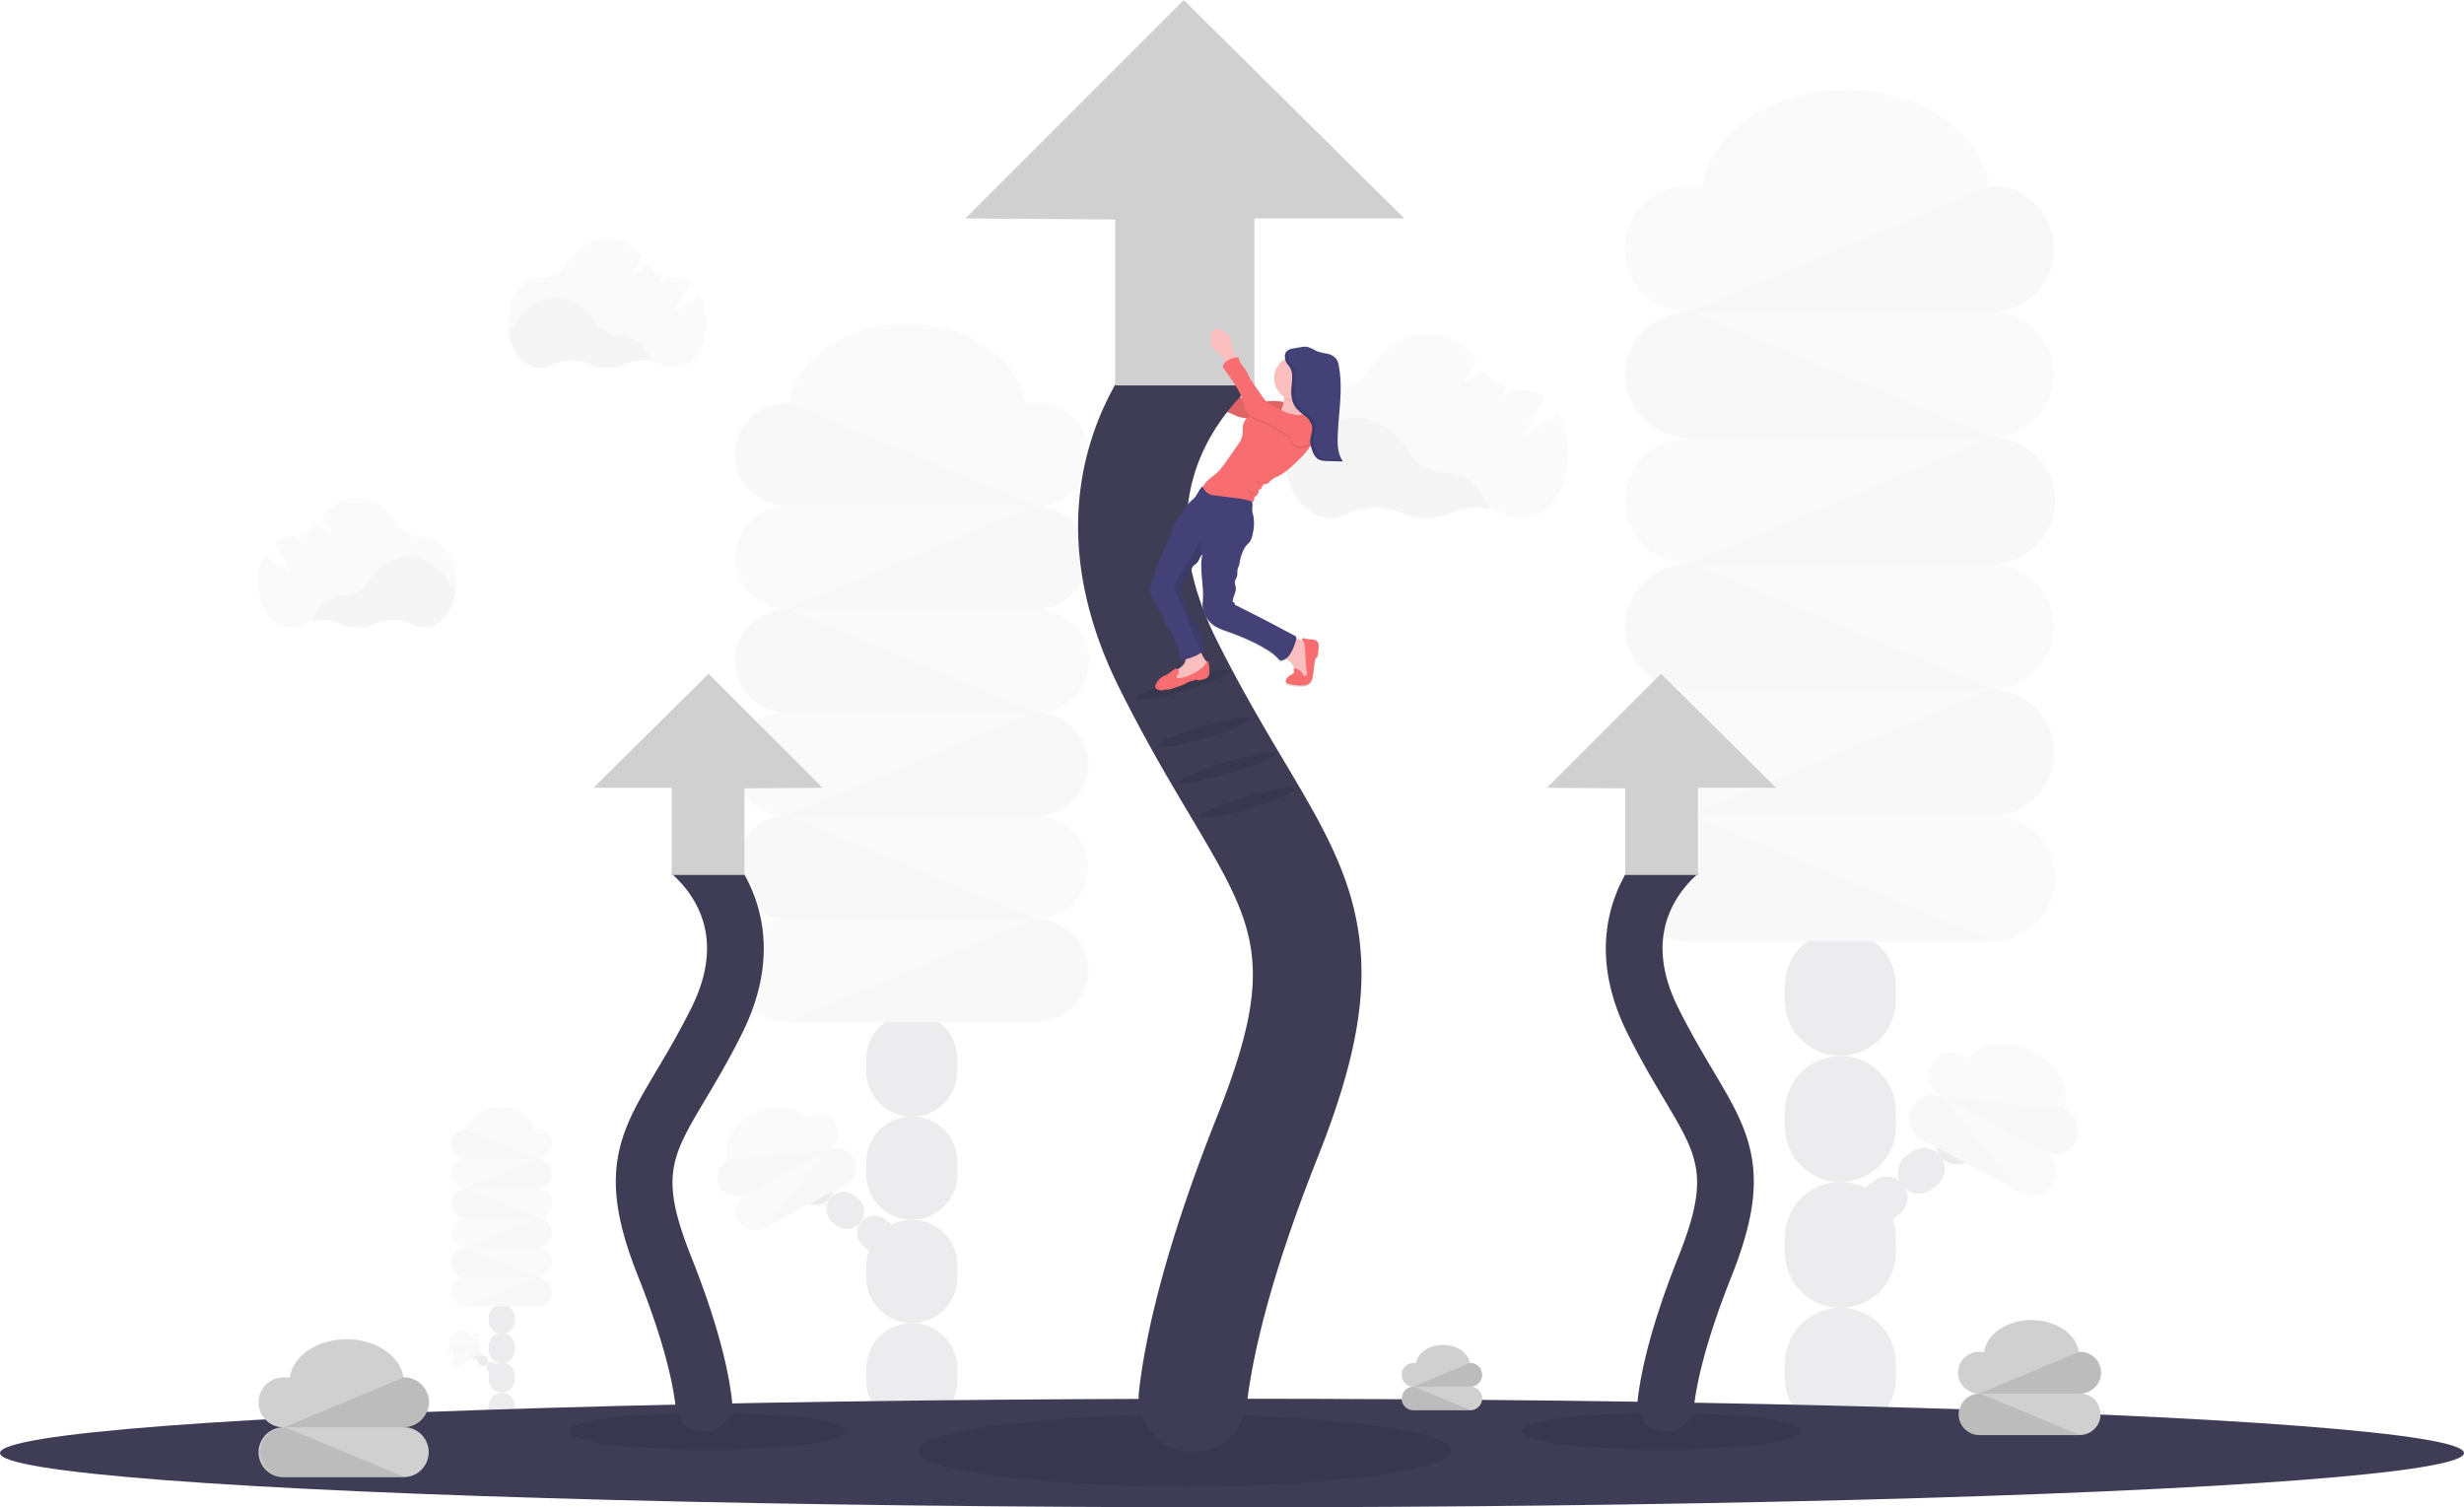 <svg data-name="Layer 1" xmlns="http://www.w3.org/2000/svg" width="1044" height="638.64"><defs><linearGradient id="a" x1="2829.94" y1="423.77" x2="2829.94" y2="269.56" gradientTransform="matrix(-1 0 0 1 3436 0)" gradientUnits="userSpaceOnUse"><stop offset="0" stop-color="gray" stop-opacity=".25"/><stop offset=".54" stop-color="gray" stop-opacity=".12"/><stop offset="1" stop-color="gray" stop-opacity=".1"/></linearGradient></defs><path d="M631 215.58a28.9 28.9 0 0 0-16.77 1.83 24.71 24.71 0 0 1-20.23-.09 28.26 28.26 0 0 0-23.68.46 14.64 14.64 0 0 1-6.82 1.71c-9.6 0-17.59-9.67-19.25-22.43a18.58 18.58 0 0 0 4.8-5.18c5.63-9.07 14.35-14.89 24.14-14.89s18.4 5.75 24 14.73a18.53 18.53 0 0 0 16 8.76h.25c7.67.04 14.29 6.17 17.56 15.1z" fill="#d0d0d0" opacity=".1"/><path d="M660.2 175.53l-15.52 9.85 9.42-17.14a15.4 15.4 0 0 0-9.39-3.35h-.25a18.16 18.16 0 0 1-3.22-.23l-5.24 3.33 2.26-4.1a18.68 18.68 0 0 1-9.2-7l-9.42 6 6-10.81c-5.51-6.61-12.93-10.67-21.09-10.67-9.79 0-18.51 5.83-24.14 14.9a18 18 0 0 1-16 8.6h-.53c-10.81 0-19.57 12.26-19.57 27.37s8.76 27.37 19.57 27.37a14.72 14.72 0 0 0 6.82-1.7 28.22 28.22 0 0 1 23.68-.47 24.71 24.71 0 0 0 20.14.05 28.29 28.29 0 0 1 23.48.45 14.65 14.65 0 0 0 6.74 1.67c10.81 0 19.57-12.25 19.57-27.37a34.76 34.76 0 0 0-4.11-16.75z" fill="#d0d0d0" opacity=".1"/><path d="M578.47 410.85c.61-.09 1.22-.21 1.82-.36a5.73 5.73 0 0 1-.51 1.74 7.49 7.49 0 0 1-2.84 2.5.87.87 0 0 0-1.1-.07c-1.29.76-2.32 1.88-3.69 2.54-.48.24-1 .43-1.45.69a7.94 7.94 0 0 0-2.7 2.81 2 2 0 0 0-.32 2 1.62 1.62 0 0 0 .55.49 3.19 3.19 0 0 0 1.9.57c.41 0 .8-.18 1.2-.25s1.08 0 1.62-.1a9.12 9.12 0 0 0 2.28-.59l2.67-.93a14.67 14.67 0 0 0 2.21-.91c.42-.22.82-.49 1.26-.7a9.89 9.89 0 0 1 1.5-.53l1.52-.45a1.63 1.63 0 0 1 .69-.09c.21 0 .39.17.6.23a1.79 1.79 0 0 0 1-.09l1.77-.51a3.33 3.33 0 0 0 1.05-.43 3.22 3.22 0 0 0 .94-2.71 20.55 20.55 0 0 0-.52-4.49 1.42 1.42 0 0 0-.57.43c-.18-.26-.39-.5-.58-.73a8.68 8.68 0 0 1-1.76-3.24 5.8 5.8 0 0 0 1.58-1.76c-.93-3.55-1.89-7.16-3.78-10.3-.62-1-1.33-2-2-3-1.84-2.92-2.22-6.61-4.32-9.34a1.62 1.62 0 0 1 0-1.91c.24-.31.63-.62.55-1s-.34-.55-.23-.81.18-.2.29-.3c.35-.33.31-.9.34-1.39a6.86 6.86 0 0 1 1.53-3.33 1.93 1.93 0 0 1 .56-.61c.19-.12.41-.17.6-.29.68-.42.63-1.41.95-2.14.42-1 1.48-1.46 2.18-2.24.88-1 1.1-2.39 2-3.26a2.48 2.48 0 0 1 .3-.25 15.91 15.91 0 0 0-.54 4.56c-.09 5.27 1.21 10.73.6 16-.48 4.15 2.06 8.3 5.65 10.37a27 27 0 0 0 4.4 1.87c2.26.81 4.5 1.64 6.71 2.56q2.34 1 4.62 2.11a59.27 59.27 0 0 1 5.45 3.05 21 21 0 0 1 5.88 4.88 4.71 4.71 0 0 0 2.6-1c.59.47 1.31.82 1.87 1.34a5.7 5.7 0 0 1 1.47 2.91h-.23l.08 1.56a.66.66 0 0 1-.06.39.77.77 0 0 1-.21.19l-1.2.81c-.87.59-1.83 1.33-1.88 2.39a1.19 1.19 0 0 0 .26.86 1.85 1.85 0 0 0 1.07.48 18.67 18.67 0 0 0 6.34.58 4.16 4.16 0 0 0 2.7-1.24 5.32 5.32 0 0 0 1-2.59c.26-1.57.48-3.15.65-4.74a10.39 10.39 0 0 1 .64-3.14.37.37 0 0 1 .17-.21h.29a.42.42 0 0 0 .19-.3 19.2 19.2 0 0 0 .56-4.71 3.3 3.3 0 0 0-.19-1.21 2.42 2.42 0 0 0-1.67-1.29 12.88 12.88 0 0 0-2.15-.25 9.76 9.76 0 0 1-1.79-.34 1.72 1.72 0 0 0-.74-.09.53.53 0 0 0-.46.52.6.6 0 0 0 .1.25l-.61-.12c-.49-.09-1.19-.31-1.91-.48v-.38a.75.75 0 0 0-.42-.67l-10.29-5.5-1.93-1c-4.22-2.26-8.58-4.34-12.8-6.6-.29.09-.52-.24-.6-.52s-.14-.64-.41-.76-.31-.07-.41-.18a.44.44 0 0 1-.07-.34c.14-2.06 1.61-3.95 1.31-6a7.24 7.24 0 0 1-.37-2.58 10.57 10.57 0 0 1 .78-1.63c.5-1.25 0-2.76.55-4a9.4 9.4 0 0 0 .75-2.54 17.38 17.38 0 0 1 1.57-5 8.89 8.89 0 0 1 1.45-2.21c.31-.34.66-.64.95-1a8.11 8.11 0 0 0 1.48-3.87 18.59 18.59 0 0 0 .21-7.57 10.72 10.72 0 0 1-.48-2.55c0-1 .41-2.22-.09-3.05a2.67 2.67 0 0 0 1-1.67 1.92 1.92 0 0 1 .14-.68 1.76 1.76 0 0 1 .65-.59 2.71 2.71 0 0 0 1-2.68c.53.24 1.09-.3 1.34-.83s.45-1.19 1-1.41a7.67 7.67 0 0 1 1.17-.17c.62-.16 1-.76 1.44-1.23a11 11 0 0 1 3.31-2.05c3.45-1.75 6.27-4.53 9-7.27a30.55 30.55 0 0 0 3.88-4.39 14.25 14.25 0 0 0 .85-1.41h.07v.08c0 .17.09.34.14.51.12.41.27.81.41 1.21a8.85 8.85 0 0 0 1.73 3.3 4.4 4.4 0 0 0 .39.35 4 4 0 0 0 .5.34 6.16 6.16 0 0 0 2.29.69c.3 0 .61.06.92.07h.92l6.3.17c-2.16-3.15-2.33-7.23-2.19-11.06.36-9.82 2.27-19.73.5-29.39a7.65 7.65 0 0 0-1.21-3.28 6.78 6.78 0 0 0-4-2.17 24.12 24.12 0 0 1-4.46-1.14 18.47 18.47 0 0 0-3.51-1.67 7.76 7.76 0 0 0-2.8 0c-1.14.17-2.27.37-3.4.6l-.27.06H624.16l-.11.05-.1.05-.1.05-.1.05-.1.06-.09.06-.09.06-.09.07-.08.06-.09.08-.07.06-.09.09-.06.07a.48.48 0 0 0-.09.11v.06l-.11.16a2.86 2.86 0 0 0-.22.47 2.17 2.17 0 0 0-.07.24 4.54 4.54 0 0 0-.09.51v.78c0 .17 0 .61.09.87a9.5 9.5 0 0 0-.45 16.07 4.23 4.23 0 0 1 0 .47v.1a12.84 12.84 0 0 1-.17 1.64 22.36 22.36 0 0 0-4.69-.41c-.94 0-1.88.08-2.83.16-1-1.2-1.92-2.52-2.82-3.82l-2.08-3.05a30.79 30.79 0 0 1-2-3.13c-.51-1-.91-2-1.47-3-1.17-2-3.09-3.66-3.32-5.95l-.55.12c-.3-.5-.68-1-.82-1.3a25.37 25.37 0 0 1-1.73-5.08 7.86 7.86 0 0 0-.83-2.63 5.88 5.88 0 0 0-1.21-1.28 8 8 0 0 0-2.6-1.64 3.34 3.34 0 0 0-2.65.15c-.14-.05-.27-.11-.41-.15a3.22 3.22 0 0 0-2.94.34 4 4 0 0 0-1.3 2.73 6.77 6.77 0 0 0 .7 4.14c.79 1.4 2.17 2.34 3.33 3.45a13.47 13.47 0 0 1 2.09 2.6 28.4 28.4 0 0 1-.16 6.32c-.15.9-.38 1.78-.46 2.68-.29 3.27 1.41 6.54.81 9.76a2.36 2.36 0 0 0 1.1 2.52 12.52 12.52 0 0 0 2.85.78c1.88.48 3.52 1.69 5.41 2.14.88.21 1.79.25 2.66.48h.14a6.33 6.33 0 0 0-1.4 2.66c-.38 1.64 0 3.39-.41 5a11.39 11.39 0 0 1-1.91 3.67l-4.58 6.62a42.71 42.71 0 0 1-3.37 4.43c-2.1 2.29-5.73 4.11-6.79 6.87l-.09-.2c-1.51 1.11-2.07 3.18-3.28 4.62-.58.7-1.31 1.27-1.95 1.91a21.46 21.46 0 0 0-2.12 3.15 48 48 0 0 0-4.88 7.77c-.67 1.45-1.19 3-1.72 4.46-2.1 5.91-5.52 11.52-6.94 17.64-.35 1.49-1.26 2.84-1.4 4.37a8.5 8.5 0 0 0 1.37 4.63c1.18 2.2 2.47 4.34 3.52 6.6.62 1.32 1.15 2.68 1.83 4s1.66 2.7 2.43 4.09a47.11 47.11 0 0 1 4.06 11.29zm25.78-111.69l-.18-.09a6.4 6.4 0 0 1-1.9-1.25c-1.67-1.8-2.4-4.5-2.92-6.91-.06-.28-.12-.57-.17-.86a40.88 40.88 0 0 1 5.17 9.11z" transform="translate(-78 -130.68)" fill="url(#a)"/><path d="M518.6 145.07a7.75 7.75 0 0 0-.83-2.61 5.93 5.93 0 0 0-1.22-1.28 8 8 0 0 0-2.6-1.62 3.24 3.24 0 0 0-3 .34 3.94 3.94 0 0 0-1.3 2.71 6.69 6.69 0 0 0 .7 4.11c.8 1.39 2.18 2.32 3.33 3.43a13 13 0 0 1 2.18 2.71 7.58 7.58 0 0 0 1 1.45 1.87 1.87 0 0 0 1.57.62 2.71 2.71 0 0 0 1.28-.75c.47-.41 1.75-1.16 1.79-1.82s-1-1.74-1.21-2.24a25.32 25.32 0 0 1-1.69-5.05z" fill="#fbbebe"/><path d="M545.56 170.73a22.84 22.84 0 0 0-6.31-.78c-3.55.05-7.21.91-10.59-.18a18.38 18.38 0 0 1-2.54-1.1 6.52 6.52 0 0 1-1.89-1.24c-1.68-1.79-2.41-4.47-2.93-6.86a44.8 44.8 0 0 1-.8-7.3 5.74 5.74 0 0 1-2.77.73 2 2 0 0 1-1.93-1.79 29.73 29.73 0 0 1-.13 6.8c-.15.89-.38 1.76-.46 2.66-.29 3.24 1.42 6.49.81 9.69a2.34 2.34 0 0 0 1.1 2.5 12.46 12.46 0 0 0 2.86.78c1.88.48 3.53 1.67 5.42 2.12.88.21 1.79.25 2.66.48 1.25.33 2.38 1 3.65 1.27.95.17 1.93.05 2.9.13s1.66.29 2.49.32a7.24 7.24 0 0 0 5.37-2.66 23.09 23.09 0 0 0 3.09-5.57z" fill="#f86d70"/><path d="M545.56 170.73a22.84 22.84 0 0 0-6.31-.78c-3.55.05-7.21.91-10.59-.18a18.38 18.38 0 0 1-2.54-1.1 6.52 6.52 0 0 1-1.89-1.24c-1.68-1.79-2.41-4.47-2.93-6.86a44.8 44.8 0 0 1-.8-7.3 5.74 5.74 0 0 1-2.77.73 2 2 0 0 1-1.93-1.79 29.73 29.73 0 0 1-.13 6.8c-.15.89-.38 1.76-.46 2.66-.29 3.24 1.42 6.49.81 9.69a2.34 2.34 0 0 0 1.1 2.5 12.46 12.46 0 0 0 2.86.78c1.88.48 3.53 1.67 5.42 2.12.88.21 1.79.25 2.66.48 1.25.33 2.38 1 3.65 1.27.95.17 1.93.05 2.9.13s1.66.29 2.49.32a7.24 7.24 0 0 0 5.37-2.66 23.09 23.09 0 0 0 3.09-5.57z" opacity=".1"/><g opacity=".1"><path d="M405.66 536.11v5.15a19.3 19.3 0 0 1-38.6 0v-5.15a19.3 19.3 0 0 1 38.6 0zM367.06 453.75v-5.14a19.3 19.3 0 1 1 38.6 0v5.14a19.08 19.08 0 0 1-.83 5.58 19.29 19.29 0 0 1-37.77-5.58z" fill="#3f3d56"/><path d="M405.66 492.32v5.15a19.3 19.3 0 0 1-38.6 0v-5.15a19.3 19.3 0 0 1 38.6 0zM386.36 560.56a19.36 19.36 0 0 1 19.3 19.31v5.14a19.3 19.3 0 1 1-38.6 0v-5.14a19.36 19.36 0 0 1 19.3-19.31z" fill="#3f3d56"/><path d="M367.06 449.1v4.65a19.29 19.29 0 0 0 37.77 5.57zM367.06 492.85v4.66a19.3 19.3 0 0 0 37.77 5.58zM367.06 536.61v4.65a19.3 19.3 0 0 0 37.77 5.58zM367.06 580.32v4.65a19.29 19.29 0 0 0 37.77 5.58z" opacity=".1"/><path d="M326.76 497.84l1.54 1.18a7.29 7.29 0 0 0 10.38-10 7.13 7.13 0 0 0-1.47-1.54l-1.54-1.16a7.294 7.294 0 1 0-8.91 11.55z" fill="#3f3d56"/><path d="M348.76 496.38l1.54 1.19a7.294 7.294 0 0 1-8.91 11.55l-1.54-1.19a7.294 7.294 0 0 1 8.91-11.55z" fill="#3f3d56"/><path d="M361.84 506.48l1.54 1.19a7.294 7.294 0 0 1-8.91 11.55l-1.54-1.19a7.294 7.294 0 0 1 8.91-11.55z" fill="#3f3d56"/><path d="M374.93 516.58l1.54 1.19a7.294 7.294 0 1 1-8.91 11.55l-1.56-1.19a7.294 7.294 0 0 1 8.91-11.55z" fill="#3f3d56"/><path d="M326.9 497.95l1.4 1.07a7.29 7.29 0 0 0 10.38-10zM340 508.05l1.4 1.07a7.29 7.29 0 0 0 10.38-10zM353.08 518.15l1.39 1.07a7.29 7.29 0 0 0 10.39-10z" opacity=".1"/><path d="M333.6 258.15a21.88 21.88 0 1 0 0 43.75 21.88 21.88 0 1 0 0 43.75 21.88 21.88 0 1 0 0 43.76 21.88 21.88 0 1 0 0 43.75h105.52a21.88 21.88 0 1 0 0-43.75 21.88 21.88 0 1 0 0-43.76 21.88 21.88 0 1 0 0-43.75 21.88 21.88 0 1 0 0-43.75 21.88 21.88 0 0 0 0-43.76 21.88 21.88 0 1 0 0-43.75h-4.82c-2.77-18.82-24-33.46-49.87-33.46s-47.1 14.64-49.87 33.46h-1a21.88 21.88 0 1 0 0 43.75 21.88 21.88 0 0 0 0 43.76z" fill="#d0d0d0"/><path d="M311.72 192.51a21.94 21.94 0 0 0 21.88 21.88h105.52l-104.88-43.75h-.64a21.94 21.94 0 0 0-21.88 21.87zM460.36 236.32a22 22 0 0 1-21.88 21.88H333l104.89-43.76h.64a22 22 0 0 1 21.83 21.88zM460.36 323.78a21.94 21.94 0 0 1-21.88 21.87H333l104.89-43.75h.64a21.94 21.94 0 0 1 21.83 21.88zM460.36 411.32a21.94 21.94 0 0 1-21.88 21.87H333l104.89-43.75h.64a21.94 21.94 0 0 1 21.83 21.88z" opacity=".1"/><path d="M311.72 280.02a21.94 21.94 0 0 0 21.88 21.88h105.52l-104.88-43.75h-.64a21.94 21.94 0 0 0-21.88 21.87zM311.72 367.53a22 22 0 0 0 21.88 21.88h105.52l-104.88-43.76h-.64a22 22 0 0 0-21.88 21.88z" opacity=".1"/><path d="M323.81 520.42l34.75-18.71a8.18 8.18 0 0 0-7.76-14.39 8.18 8.18 0 1 0-7.75-14.41l-1.59.86c-4.25-5.71-13.85-6.76-22.36-2.18s-12.91 13.17-10.49 19.86l-.31.17a8.18 8.18 0 1 0 7.75 14.41 8.183 8.183 0 0 0 7.76 14.41z" fill="#d0d0d0"/><path d="M305 502.68a8.21 8.21 0 0 0 11.08 3.33l34.72-18.69-42.29 4.19-.21.11a8.21 8.21 0 0 0-3.3 11.06z" opacity=".1"/><path d="M361.67 490.74a8.2 8.2 0 0 1-3.32 11.08l-34.75 18.71 26.78-33 .21-.12a8.21 8.21 0 0 1 11.08 3.33z" opacity=".1"/></g><g opacity=".1"><path d="M218.14 583.15v1.47a5.54 5.54 0 0 1-11.07 0v-1.47a5.54 5.54 0 1 1 11.07 0zM207.07 559.54v-1.48a5.54 5.54 0 0 1 11.07 0v1.48a5.35 5.35 0 0 1-.24 1.6 5.53 5.53 0 0 1-10.83-1.6z" fill="#3f3d56"/><path d="M218.14 570.61v1.47a5.54 5.54 0 0 1-11.07 0v-1.47a5.54 5.54 0 1 1 11.07 0zM212.61 590.15a5.55 5.55 0 0 1 5.53 5.54v1.47a5.54 5.54 0 1 1-11.07 0v-1.47a5.55 5.55 0 0 1 5.54-5.54z" fill="#3f3d56"/><path d="M207.07 558.21v1.33a5.53 5.53 0 0 0 10.83 1.6zM207.07 570.75v1.33a5.53 5.53 0 0 0 10.83 1.6zM207.07 583.32v1.33a5.53 5.53 0 0 0 10.83 1.6zM207.07 595.83v1.33a5.53 5.53 0 0 0 10.83 1.6z" opacity=".1"/><path d="M195.52 572.17l.44.35a2.09 2.09 0 0 0 3-2.87 2 2 0 0 0-.42-.45l-.44-.34a2.092 2.092 0 1 0-2.56 3.31z" fill="#3f3d56"/><path d="M201.83 571.76l.44.34a2.09 2.09 0 1 1-2.55 3.31l-.45-.34a2.092 2.092 0 0 1 2.56-3.31z" fill="#3f3d56"/><path d="M205.58 574.65l.44.34a2.11 2.11 0 0 1 .38 2.94 2.09 2.09 0 0 1-2.93.37l-.44-.34a2.09 2.09 0 0 1 2.55-3.31z" fill="#3f3d56"/><path d="M209.33 577.55l.44.34a2.09 2.09 0 1 1-2.55 3.31l-.44-.34a2.09 2.09 0 0 1 2.55-3.31z" fill="#3f3d56"/><path d="M195.56 572.21l.4.31a2.09 2.09 0 0 0 3-2.87zM199.32 575.1l.4.31a2.09 2.09 0 0 0 3-2.87zM203.07 578l.4.3a2.09 2.09 0 0 0 2.93-.37 2.12 2.12 0 0 0 0-2.5z" opacity=".1"/><path d="M197.48 503.47a6.27 6.27 0 0 0 0 12.54 6.28 6.28 0 0 0 0 12.55 6.27 6.27 0 0 0 0 12.54 6.27 6.27 0 0 0 0 12.54h30.25a6.27 6.27 0 0 0 0-12.54 6.27 6.27 0 0 0 0-12.54 6.28 6.28 0 0 0 0-12.55 6.27 6.27 0 0 0 0-12.54 6.27 6.27 0 0 0 0-12.54 6.27 6.27 0 0 0 0-12.54h-1.38c-.8-5.39-6.89-9.59-14.3-9.59s-13.5 4.2-14.29 9.59h-.28a6.27 6.27 0 0 0 0 12.54 6.27 6.27 0 0 0 0 12.54z" fill="#d0d0d0"/><path d="M191.21 484.66a6.29 6.29 0 0 0 6.27 6.27h30.25l-30.06-12.54h-.19a6.29 6.29 0 0 0-6.27 6.27z" opacity=".1"/><path d="M233.82 497.2a6.29 6.29 0 0 1-6.27 6.27H197.3l30.06-12.54h.19a6.29 6.29 0 0 1 6.27 6.27zM233.82 522.32a6.3 6.3 0 0 1-6.27 6.27H197.3l30.06-12.55h.19a6.3 6.3 0 0 1 6.27 6.28zM233.82 547.37a6.29 6.29 0 0 1-6.27 6.27H197.3l30.06-12.54h.19a6.29 6.29 0 0 1 6.27 6.27zM191.21 509.74a6.29 6.29 0 0 0 6.27 6.27h30.25l-30.06-12.54h-.19a6.29 6.29 0 0 0-6.27 6.27z" opacity=".1"/><path d="M191.21 534.83a6.29 6.29 0 0 0 6.27 6.27h30.25l-30.06-12.54h-.19a6.29 6.29 0 0 0-6.27 6.27z" opacity=".1"/><path d="M194.68 578.65l10-5.37a5.22 5.22 0 0 1-1.27-7.3 2.34 2.34 0 0 0-3.18-.95l-.45.24c-1.22-1.63-4-1.94-6.41-.62s-3.7 3.77-3 5.69l-.09.05a5.22 5.22 0 0 1 1.27 7.3 2.35 2.35 0 0 0 3.13.96z" fill="#d0d0d0"/><path d="M189.28 573.56a2.35 2.35 0 0 0 3.18 1l10-5.36-12.17 1.12h-.06a2.35 2.35 0 0 0-.95 3.24z" opacity=".1"/><path d="M205.53 570.14a2.36 2.36 0 0 1-.95 3.18l-10 5.36 7.67-9.46h.06a2.36 2.36 0 0 1 3.22.92z" opacity=".1"/></g><g opacity=".1"><path d="M756.26 524.32v6.27a23.53 23.53 0 0 0 47.06 0v-6.27a23.53 23.53 0 0 0-47.06 0zM803.32 423.92v-6.27a23.53 23.53 0 0 0-47.06 0v6.27a23.12 23.12 0 0 0 1 6.8 23.52 23.52 0 0 0 46-6.8z" fill="#3f3d56"/><path d="M756.26 470.98v6.28a23.53 23.53 0 0 0 47.06 0v-6.28a23.53 23.53 0 0 0-47.06 0zM779.79 554.12a23.6 23.6 0 0 0-23.53 23.53v6.27a23.53 23.53 0 0 0 47.06 0v-6.27a23.59 23.59 0 0 0-23.53-23.53z" fill="#3f3d56"/><path d="M803.32 418.25v5.67a23.52 23.52 0 0 1-46 6.8zM803.32 471.59v5.67a23.52 23.52 0 0 1-46 6.8zM803.32 524.92v5.67a23.52 23.52 0 0 1-46 6.8zM803.32 578.25v5.67a23.52 23.52 0 0 1-46 6.8z" opacity=".1"/><path d="M852.45 477.66l-1.88 1.45a8.89 8.89 0 0 1-12.66-12.21 8.6 8.6 0 0 1 1.8-1.87l1.88-1.45a8.89 8.89 0 1 1 10.86 14.08z" fill="#3f3d56"/><path d="M825.63 475.89l-1.87 1.43a8.89 8.89 0 1 0 10.86 14.07l1.87-1.44a8.89 8.89 0 1 0-10.86-14.08z" fill="#3f3d56"/><path d="M809.68 488.2l-1.88 1.45a8.89 8.89 0 1 0 10.86 14.07l1.88-1.44a8.89 8.89 0 1 0-10.86-14.08z" fill="#3f3d56"/><path d="M793.72 500.51l-1.87 1.44a8.89 8.89 0 0 0 10.86 14.08l1.87-1.45a8.89 8.89 0 1 0-10.86-14.07z" fill="#3f3d56"/><path d="M852.27 477.8l-1.7 1.31a8.89 8.89 0 0 1-12.66-12.21zM836.31 490.11l-1.69 1.3a8.89 8.89 0 0 1-12.62-12.2zM820.36 502.41l-1.7 1.31a8.89 8.89 0 0 1-12.66-12.2z" opacity=".1"/><path d="M844.11 185.49a26.67 26.67 0 0 1 0 53.34 26.67 26.67 0 0 1 0 53.33 26.67 26.67 0 0 1 0 53.33 26.67 26.67 0 0 1 0 53.34H715.48a26.67 26.67 0 0 1 0-53.34 26.67 26.67 0 1 1 0-53.33 26.67 26.67 0 1 1 0-53.33 26.67 26.67 0 0 1 0-53.34 26.67 26.67 0 1 1 0-53.33 26.67 26.67 0 1 1 0-53.33h5.88c3.38-22.94 29.3-40.79 60.79-40.79s57.41 17.85 60.79 40.79h1.17a26.67 26.67 0 0 1 0 53.33 26.67 26.67 0 0 1 0 53.33z" fill="#d0d0d0"/><path d="M870.77 105.5a26.74 26.74 0 0 1-26.66 26.66H715.48l127.84-53.33h.79a26.74 26.74 0 0 1 26.66 26.67zM689.6 158.83a26.74 26.74 0 0 0 26.67 26.66h128.62l-127.84-53.33h-.78a26.75 26.75 0 0 0-26.67 26.67zM689.6 265.49a26.75 26.75 0 0 0 26.67 26.67h128.62l-127.84-53.33h-.78a26.74 26.74 0 0 0-26.67 26.66zM689.6 372.16a26.75 26.75 0 0 0 26.67 26.67h128.62l-127.84-53.34h-.78a26.75 26.75 0 0 0-26.67 26.67z" opacity=".1"/><path d="M870.77 212.16a26.74 26.74 0 0 1-26.66 26.67H715.48l127.84-53.34h.79a26.74 26.74 0 0 1 26.66 26.67zM870.77 318.83a26.74 26.74 0 0 1-26.66 26.66H715.48l127.84-53.33h.79a26.74 26.74 0 0 1 26.66 26.67z" opacity=".1"/><path d="M856 505.18l-42.36-22.8a10 10 0 0 1 9.46-17.56 10 10 0 1 1 9.45-17.56l1.94 1c5.18-7 16.87-8.24 27.24-2.66s15.75 16.06 12.79 24.21l.39.21a10 10 0 1 1-9.46 17.56 10 10 0 1 1-9.45 17.6z" fill="#d0d0d0"/><path d="M879 483.57a10 10 0 0 1-13.51 4l-42.35-22.8 51.55 5.1.26.14a10 10 0 0 1 4.05 13.56zM809.89 469.01a10 10 0 0 0 4.05 13.51l42.36 22.8-32.65-40.22-.25-.14a10 10 0 0 0-13.51 4.05z" opacity=".1"/></g><ellipse cx="522" cy="615.64" rx="522" ry="23" fill="#3f3d56"/><ellipse cx="502" cy="614.64" rx="113" ry="15.07" opacity=".1"/><path d="M509.83 614.7a23 23 0 0 1-27.26-25.08c2.62-23.16 10.77-60.47 33.06-116.48 25.84-64.94 16.52-80.63-11.17-127.2-8.94-15.05-19.08-32.1-30-54-28.16-56.26-17.46-99.62-3.56-126.01 14.78-28.09 35.92-42.8 38.28-44.39l21.82 36.1-2 2c-.05 0 1 0 2.52 2.77a87.21 87.21 0 0 0-20.67 26.47c-12.1 24.23-10.5 52 4.75 82.47 10.21 20.42 19.89 36.71 28.43 51.08 15.34 25.8 27.45 46.18 31.46 71.91 4.15 26.63-1 55.28-17.09 95.8-21.21 53.29-28 86.64-30.07 104.54a23.05 23.05 0 0 1-18.47 20z" fill="#3f3d56"/><path fill="#d0d0d0" d="M409 92.55L501.55 0 595 92.55h-63.51v70.77h-58.98V93L409 92.55z"/><ellipse cx="704" cy="606.38" rx="59" ry="7.87" opacity=".1"/><path d="M708.09 606.41a12 12 0 0 1-14.23-13.09c1.36-12.09 5.62-31.57 17.26-60.81 13.49-33.91 8.62-42.1-5.83-66.42-4.67-7.85-10-16.76-15.69-28.2-14.68-29.37-9.1-52-1.84-65.78a66.88 66.88 0 0 1 20-23.18l11.39 18.85-1.06 1s.54 0 1.32 1.45a45.48 45.48 0 0 0-10.8 13.82c-6.31 12.65-5.47 27.14 2.49 43.06 5.33 10.66 10.38 19.17 14.84 26.67 8 13.47 14.33 24.11 16.43 37.55 2.16 13.9-.51 28.86-8.93 50-11.07 27.82-14.62 45.23-15.7 54.58a12 12 0 0 1-9.64 10.45z" fill="#3f3d56"/><path fill="#d0d0d0" d="M655.44 333.78l48.32-48.32 48.8 48.32H719.4v36.95h-30.8v-36.71l-33.16-.24z"/><ellipse cx="300" cy="606.38" rx="59" ry="7.87" opacity=".1"/><path d="M295.91 606.41a12 12 0 0 0 14.23-13.09c-1.36-12.09-5.62-31.57-17.26-60.81-13.49-33.91-8.62-42.1 5.83-66.42 4.67-7.85 10-16.76 15.69-28.2 14.68-29.37 9.1-52 1.84-65.78a66.88 66.88 0 0 0-20-23.18l-11.39 18.85 1.06 1s-.54 0-1.32 1.45a45.48 45.48 0 0 1 10.8 13.82c6.31 12.65 5.47 27.14-2.49 43.06-5.33 10.66-10.38 19.17-14.84 26.67-8 13.47-14.33 24.11-16.43 37.55-2.16 13.9.51 28.86 8.93 50 11.07 27.82 14.62 45.23 15.7 54.58a12 12 0 0 0 9.64 10.45z" fill="#3f3d56"/><path fill="#d0d0d0" d="M348.56 333.78l-48.32-48.32-48.8 48.32h33.16v36.95h30.8v-36.71l33.16-.24z"/><ellipse cx="579.29" cy="420.92" rx="21" ry="2.5" transform="rotate(-16.49 89.297 624.675)" opacity=".1"/><ellipse cx="588.29" cy="440.92" rx="21" ry="2.5" transform="rotate(-16.49 98.304 644.688)" opacity=".1"/><ellipse cx="598.29" cy="455.92" rx="21" ry="2.5" transform="rotate(-16.49 108.284 659.697)" opacity=".1"/><ellipse cx="606.29" cy="470.92" rx="21" ry="2.5" transform="rotate(-16.49 116.296 674.669)" opacity=".1"/><path d="M881.2 608.04h-42.48a8.81 8.81 0 0 1 0-17.62 8.81 8.81 0 1 1 0-17.61h1.94c1.11-7.58 9.66-13.48 20.06-13.49s19 5.88 20.09 13.45h.39a8.81 8.81 0 1 1 0 17.61 8.81 8.81 0 0 1 0 17.62z" fill="#d0d0d0"/><path d="M890 581.61a8.82 8.82 0 0 1-8.8 8.81h-42.47l42.2-17.65h.26a8.83 8.83 0 0 1 8.81 8.84zM830.17 599.32a8.83 8.83 0 0 0 8.81 8.8h42.48l-42.23-17.57H839a8.84 8.84 0 0 0-8.83 8.77z" opacity=".1"/><path d="M623 597.52h-24.11a5 5 0 0 1 0-10 5 5 0 0 1 0-10H600c.62-4.3 5.48-7.65 11.38-7.65s10.76 3.33 11.4 7.63h.22a5 5 0 1 1 0 10 5 5 0 0 1 0 10z" fill="#d0d0d0"/><path d="M628 582.52a5 5 0 0 1-5 5h-24.11l24-10h.11a5 5 0 0 1 5 5zM594.05 592.55a5 5 0 0 0 5 5h24.1l-24-10H599a5 5 0 0 0-4.95 5z" opacity=".1"/><path d="M171.45 625.89h-51a10.57 10.57 0 1 1 0-21.13 10.57 10.57 0 1 1 0-21.13h2.32c1.33-9.09 11.6-16.17 24.07-16.18s22.75 7.05 24.1 16.13h.46a10.57 10.57 0 0 1 0 21.13 10.57 10.57 0 0 1 0 21.13z" fill="#d0d0d0"/><path d="M182 594.19a10.59 10.59 0 0 1-10.55 10.57h-51l50.62-21.18h.31A10.61 10.61 0 0 1 182 594.19zM110.22 615.39a10.6 10.6 0 0 0 10.58 10.55h51l-50.67-21.08h-.31a10.61 10.61 0 0 0-10.6 10.53z" opacity=".1"/><path d="M276 153.06a20.32 20.32 0 0 0-11.79 1.26 17.27 17.27 0 0 1-14.1 0 19.8 19.8 0 0 0-16.58.32 10.29 10.29 0 0 1-4.77 1.2c-6.72 0-12.31-6.77-13.47-15.71a12.94 12.94 0 0 0 3.36-3.62c3.94-6.35 10-10.42 16.89-10.42s12.89 4 16.83 10.31a13 13 0 0 0 11.16 6.13h.18c5.35-.01 9.98 4.28 12.29 10.53z" fill="#d0d0d0" opacity=".1"/><path d="M296.42 125.03l-10.86 6.89 6.59-12a10.69 10.69 0 0 0-6.57-2.35h-.17a12 12 0 0 1-2.25-.16l-3.69 2.33 1.58-2.87a13.13 13.13 0 0 1-6.44-4.89l-6.61 4.19 4.16-7.57c-3.85-4.62-9.05-7.46-14.76-7.46-6.85 0-13 4.07-16.9 10.42a12.65 12.65 0 0 1-11.17 6H229c-7.56 0-13.7 8.58-13.7 19.16s6.14 19.16 13.7 19.16a10.17 10.17 0 0 0 4.77-1.2 19.8 19.8 0 0 1 16.58-.32 17.5 17.5 0 0 0 7.09 1.52 17.29 17.29 0 0 0 7-1.49 19.79 19.79 0 0 1 16.43.32 10.24 10.24 0 0 0 4.72 1.17c7.57 0 13.7-8.58 13.7-19.16a24.35 24.35 0 0 0-2.87-11.69zM132.62 263.06a20.32 20.32 0 0 1 11.74 1.26 17.24 17.24 0 0 0 14.09 0 19.8 19.8 0 0 1 16.58.32 10.32 10.32 0 0 0 4.77 1.2c6.72 0 12.32-6.77 13.48-15.71a12.79 12.79 0 0 1-3.36-3.62c-3.94-6.35-10.05-10.42-16.9-10.42s-12.88 4-16.82 10.31a13 13 0 0 1-11.2 6.12h-.17c-5.32 0-9.96 4.29-12.21 10.54z" fill="#d0d0d0" opacity=".1"/><path d="M112.14 235.03l10.86 6.89-6.6-12a10.71 10.71 0 0 1 6.57-2.35h.18a12 12 0 0 0 2.25-.16l3.68 2.33-1.58-2.87a13.15 13.15 0 0 0 6.45-4.89l6.59 4.18-4.17-7.57c3.86-4.62 9.05-7.46 14.77-7.46 6.85 0 12.95 4.07 16.9 10.42a12.64 12.64 0 0 0 11.17 6h.36c7.57 0 13.7 8.58 13.7 19.16s-6.13 19.16-13.7 19.16a10.23 10.23 0 0 1-4.77-1.2 19.8 19.8 0 0 0-16.58-.32 17.45 17.45 0 0 1-7.08 1.52 17.22 17.22 0 0 1-7-1.49 19.81 19.81 0 0 0-16.44.32 10.21 10.21 0 0 1-4.72 1.17c-7.56 0-13.7-8.58-13.7-19.16a24.35 24.35 0 0 1 2.86-11.68z" fill="#d0d0d0" opacity=".1"/><path d="M551.19 271.07a5.23 5.23 0 0 1 1.82.57 4.31 4.31 0 0 1 1.59 2.13 18.8 18.8 0 0 1 1.06 6.67 14.3 14.3 0 0 1-.69 5.41 3.38 3.38 0 0 1-.9 1.41 3.12 3.12 0 0 1-1.24.6 3.31 3.31 0 0 1-2.91-.36 4.62 4.62 0 0 1-1.29-3 7.07 7.07 0 0 0-1.73-4.18c-.83-.77-2-1.16-2.61-2.11-.72-1.14-.34-2.62.12-3.88.39-1.1 1-3.32 2.12-3.88s3.47.4 4.66.62zM509 276.45a8.54 8.54 0 0 0 1.79 3.31c.51.59 1.14 1.3.87 2a1.7 1.7 0 0 1-.48.65c-3.76 3.68-9 5.47-14.25 6.12a.53.53 0 0 1-.25 0c-.15-.07-.19-.26-.21-.43a5.31 5.31 0 0 1 0-1.64 4.88 4.88 0 0 1 2.47-2.88 7.84 7.84 0 0 0 2.9-2.53c.76-1.43.44-3.29 1.34-4.63a4.85 4.85 0 0 1 3.4-1.75c.44-.07 1.4-.57 1.78-.34s.49 1.67.64 2.12z" fill="#fbbebe"/><path d="M551.7 270.94a.53.53 0 0 1 .46-.52 1.57 1.57 0 0 1 .74.1 11 11 0 0 0 1.79.33 13 13 0 0 1 2.16.25 2.44 2.44 0 0 1 1.67 1.28 3.22 3.22 0 0 1 .19 1.2 19 19 0 0 1-.56 4.68c0 .11-.08.25-.19.29s-.2 0-.29 0a.38.38 0 0 0-.17.2 10.32 10.32 0 0 0-.64 3.13 93.1 93.1 0 0 1-.65 4.7 5.24 5.24 0 0 1-1 2.57 4.25 4.25 0 0 1-2.7 1.24 19 19 0 0 1-6.36-.58 1.85 1.85 0 0 1-1.07-.48 1.23 1.23 0 0 1-.26-.85c0-1 1-1.79 1.88-2.37l1.3-.79a.64.64 0 0 0 .21-.19.72.72 0 0 0 .06-.39l-.08-1.54a4.4 4.4 0 0 1 3.81 2.42c.17.33.33.72.67.85a.89.89 0 0 0 1.05-.64 2.69 2.69 0 0 0 0-1.35c-.7-3.77-.53-7.65-1-11.46a2.54 2.54 0 0 0-.39-1.2c-.2-.28-.58-.5-.63-.88zM499.28 285.55c-.18.29-.46.51-.62.82a.69.69 0 0 0 .13.91.89.89 0 0 0 .56.06 18.83 18.83 0 0 0 10.15-4.59 7 7 0 0 0 1.24-1.37c.33-.5.61-1.11 1.17-1.32a20.29 20.29 0 0 1 .53 4.46 3.17 3.17 0 0 1-1 2.69 3.23 3.23 0 0 1-1 .43l-1.77.5a1.79 1.79 0 0 1-1 .09 4.44 4.44 0 0 0-.61-.22 1.44 1.44 0 0 0-.68.08l-1.52.45a8.68 8.68 0 0 0-1.51.52c-.44.21-.84.48-1.26.71a15.7 15.7 0 0 1-2.21.89l-2.68.93a9.45 9.45 0 0 1-2.28.59c-.54 0-1.08 0-1.62.09s-.79.21-1.21.25a3.25 3.25 0 0 1-1.9-.56 1.88 1.88 0 0 1-.55-.5c-.38-.59 0-1.38.33-2a7.74 7.74 0 0 1 2.71-2.8c.47-.26 1-.45 1.45-.68 1.37-.66 2.4-1.77 3.69-2.53s2.03 1.16 1.46 2.1z" fill="#f86d70"/><path d="M536.92 177.63a11.18 11.18 0 0 0 4.74 1.85 20.06 20.06 0 0 0 2.68.14 69.45 69.45 0 0 0 11.16-.93 13.82 13.82 0 0 1-3.51-5.46 9.15 9.15 0 0 1-.17-3.42 26.82 26.82 0 0 1 1-4.31 28.64 28.64 0 0 1-4.72-.12c-.89-.09-3.08-.9-3.86-.28s-.18 2.59-.16 3.53a.38.38 0 0 1 0 .1 11.25 11.25 0 0 1-.9 4.12 7.75 7.75 0 0 1-6.26 4.78z" fill="#fbbebe"/><path d="M544.13 168.63a9.42 9.42 0 0 0 7.69 1.18 26.82 26.82 0 0 1 1-4.31 28.64 28.64 0 0 1-4.72-.12c-.89-.09-3.08-.9-3.86-.28s-.13 2.59-.11 3.53z" opacity=".1"/><circle cx="549.27" cy="160.33" r="9.4" fill="#fbbebe"/><path d="M509.4 207.87a4.39 4.39 0 0 0 2.12 3.77 8.08 8.08 0 0 0 2.3.81 45.23 45.23 0 0 0 13.12 1.62 7.32 7.32 0 0 0 2.78-.58 3 3 0 0 0 1.72-2.15 1.22 1.22 0 0 1 .78-1.26 2.66 2.66 0 0 0 1-2.66c.54.24 1.1-.3 1.35-.83s.45-1.18 1-1.4a7.5 7.5 0 0 1 1.17-.17c.62-.16 1-.76 1.44-1.22a10.82 10.82 0 0 1 3.32-2c3.46-1.75 6.27-4.51 9-7.23a30.24 30.24 0 0 0 3.88-4.35c.31-.46.6-.93.86-1.41a39.68 39.68 0 0 0 2.17-4.95 5.76 5.76 0 0 0 .55-2.84 2.38 2.38 0 0 0 0-.26 5.42 5.42 0 0 0-.85-1.72 7.2 7.2 0 0 0-3.85-3.17c-1.62-.43-3.28.09-5 .44a12.2 12.2 0 0 1-1.68.26 15.63 15.63 0 0 1-5.23-.82l-1.87-.51c-.93-.26-1.4-1.39-2.34-1.59a3.41 3.41 0 0 0-1.27.07 17.26 17.26 0 0 0-5.54 1.81 8.43 8.43 0 0 0-1.07.73 6.84 6.84 0 0 0-2.5 3.69c-.39 1.63 0 3.36-.42 5a11.06 11.06 0 0 1-1.91 3.64l-4.58 6.58a40 40 0 0 1-3.38 4.39c-2.47 2.64-7 4.67-7.07 8.31z" fill="#f86d70"/><path d="M521.66 145.07a7.75 7.75 0 0 0-.83-2.61 5.93 5.93 0 0 0-1.22-1.28 8 8 0 0 0-2.6-1.62 3.24 3.24 0 0 0-3 .34 3.94 3.94 0 0 0-1.3 2.71 6.69 6.69 0 0 0 .7 4.11c.8 1.39 2.18 2.32 3.33 3.43a13 13 0 0 1 2.18 2.71 7.58 7.58 0 0 0 1 1.45 1.87 1.87 0 0 0 1.57.62 2.71 2.71 0 0 0 1.28-.75c.47-.41 1.75-1.16 1.79-1.82s-1-1.74-1.21-2.24a25.32 25.32 0 0 1-1.69-5.05z" fill="#fbbebe"/><path d="M488.63 253.91c1.18 2.18 2.48 4.3 3.53 6.55.61 1.31 1.15 2.66 1.83 3.93s1.66 2.69 2.44 4.06a47.18 47.18 0 0 1 4.06 11.24 22.62 22.62 0 0 0 8-2.81c.16-.1.32-.2.47-.31a5.76 5.76 0 0 0 1.62-1.78c-.93-3.53-1.89-7.11-3.79-10.22-.61-1-1.32-2-2-3-1.85-2.9-2.23-6.56-4.33-9.28a1.59 1.59 0 0 1 0-1.89c.24-.31.63-.61.55-1s-.35-.55-.23-.81.18-.2.29-.29c.35-.33.31-.9.34-1.38a6.83 6.83 0 0 1 1.53-3.32 2.14 2.14 0 0 1 .56-.6c.19-.12.42-.17.61-.29.67-.42.62-1.4.94-2.13.43-1 1.49-1.44 2.18-2.22.89-1 1.11-2.37 2-3.23a2.6 2.6 0 0 1 .31-.25 15.3 15.3 0 0 0-.55 4.53c-.09 5.23 1.22 10.65.6 15.85-.48 4.13 2.06 8.25 5.66 10.31a27.06 27.06 0 0 0 4.41 1.85c2.26.8 4.51 1.63 6.72 2.55q2.34 1 4.62 2.09a57 57 0 0 1 5.46 3 21 21 0 0 1 5.89 4.84 5.26 5.26 0 0 0 3.8-2.09 14.59 14.59 0 0 0 2.09-3.94 10.86 10.86 0 0 0 1-3.71.71.71 0 0 0-.41-.67l-10.31-5.47-1.93-1c-4.22-2.24-8.6-4.31-12.82-6.55-.28.08-.52-.24-.6-.52s-.14-.63-.41-.76-.31-.06-.41-.17a.44.44 0 0 1-.07-.34c.14-2 1.61-3.92 1.31-5.95a7.13 7.13 0 0 1-.37-2.56 12 12 0 0 1 .78-1.62c.51-1.24 0-2.74.56-4a9 9 0 0 0 .74-2.53 17.25 17.25 0 0 1 1.58-5 9 9 0 0 1 1.45-2.2c.31-.33.66-.63 1-1a8 8 0 0 0 1.48-3.84 18.36 18.36 0 0 0 .21-7.52 11.08 11.08 0 0 1-.48-2.53c0-1.14.51-2.47-.28-3.29a2.53 2.53 0 0 0-1.15-.59 36.45 36.45 0 0 0-5.59-1l-8.62-1.12a8 8 0 0 1-2.87-.74 5.73 5.73 0 0 1-2.41-3.09c-1.52 1.1-2.08 3.16-3.29 4.58-.59.7-1.31 1.26-2 1.9a23 23 0 0 0-2.16 2.66 47.13 47.13 0 0 0-4.88 7.72c-.67 1.44-1.19 2.94-1.73 4.43-2.1 5.87-5.53 11.44-7 17.51-.35 1.49-1.26 2.83-1.4 4.34a8.41 8.41 0 0 0 1.47 4.67z" fill="#434175"/><path d="M533.74 205.15a2.57 2.57 0 0 1 .31 1.27c-.19-1-1.5-1.48-1.58-2.42 0-.43 0-.41.31-.18s.58.96.96 1.33zM529.76 208.03a2 2 0 0 1 .59.88 2.22 2.22 0 0 1 .12 1.54c-.19-.09-.25-.33-.31-.53a3.73 3.73 0 0 0-.41-.91c-.15-.25-.87-.83-.86-1.1s.68-.02.87.12zM529.3 176.23a10 10 0 0 0 2 1.32c1.86.94 3.92 1.44 5.8 2.35.93.46 1.81 1 2.69 1.57l5.57 3.53a6.63 6.63 0 0 1 1.23.93c.66.72.66 2 1.27 2.74a3.71 3.71 0 0 0 2.71 1.25 8.9 8.9 0 0 0 3-.51 15.42 15.42 0 0 0 1.72-.63 8.17 8.17 0 0 0 1.65-.94 4.74 4.74 0 0 0 2-3.08 6.18 6.18 0 0 0-.33-2.51 9.41 9.41 0 0 0-.6-1.52 4.93 4.93 0 0 0-.47-.8c-1.28-1.81-3.53-2.66-5.71-3.09-1.15-.22-2.32-.36-3.47-.56a12.2 12.2 0 0 1-1.68.26 15.63 15.63 0 0 1-5.23-.82l-1.87-.51c-.93-.26-1.4-1.39-2.34-1.59a3.41 3.41 0 0 0-1.27.07 17.26 17.26 0 0 0-5.54 1.81 8.43 8.43 0 0 0-1.13.73z" opacity=".1"/><path d="M524.76 151.32c.24 2.27 2.15 3.94 3.32 5.9.57 1 1 2 1.48 3a30.38 30.38 0 0 0 2 3.1l2.09 3a31.39 31.39 0 0 0 4 5.07c2.74.47 5 2.5 7.62 3.48a38.64 38.64 0 0 0 6.52 1.32c2.18.43 4.43 1.28 5.71 3.09a8.51 8.51 0 0 1 1.07 2.33 6.13 6.13 0 0 1 .33 2.51 4.74 4.74 0 0 1-2 3.07 10.39 10.39 0 0 1-3.37 1.57 8.66 8.66 0 0 1-3 .51 3.67 3.67 0 0 1-2.71-1.25c-.61-.76-.6-2-1.27-2.73a6.12 6.12 0 0 0-1.23-.93l-5.57-3.53a26.92 26.92 0 0 0-2.69-1.57c-1.88-.92-3.94-1.41-5.8-2.36s-3.6-2.49-4-4.55c-1.13-6.31-5.5-11.63-9.23-16.84.12 0 .08-.3.13-.42a5.4 5.4 0 0 1 2.73-2.76 16 16 0 0 1 3.87-1.01z" fill="#f86d70"/><path d="M544.45 151.32a3.37 3.37 0 0 1 .39-2 4.41 4.41 0 0 1 3.09-1.63c1.13-.24 2.26-.43 3.4-.6a7.81 7.81 0 0 1 2.81-.05 19 19 0 0 1 3.51 1.66 24.32 24.32 0 0 0 4.46 1.14 6.75 6.75 0 0 1 4 2.15 7.49 7.49 0 0 1 1.19 3.33c1.78 9.6-.14 19.44-.5 29.2-.14 3.79 0 7.85 2.2 11l-6.32-.16c-1.61-.05-3.35-.13-4.63-1.13a7.57 7.57 0 0 1-2.12-3.63 11.23 11.23 0 0 1-.81-3.25c-.1-2.3 1.2-4.55.78-6.8a7.58 7.58 0 0 0-2.9-4.23 26.51 26.51 0 0 1-3.83-3.41c-1.89-2.4-2.25-5.67-2-8.72a32.92 32.92 0 0 0 .31-5.42 6.84 6.84 0 0 0-1.43-3.81 5.28 5.28 0 0 1-1.6-3.64z" fill="#434175"/><path d="M544.84 149.32a4.33 4.33 0 0 1 3-1.62 2.94 2.94 0 0 0-1.5 1.18 3.37 3.37 0 0 0-.39 2 5.24 5.24 0 0 0 1.62 3.64 6.84 6.84 0 0 1 1.43 3.8 33 33 0 0 1-.31 5.43c-.23 3 .13 6.31 2 8.71a26.51 26.51 0 0 0 3.83 3.41 7.61 7.61 0 0 1 2.86 4.15c.42 2.26-.88 4.51-.78 6.8a11.16 11.16 0 0 0 .81 3.25 7.57 7.57 0 0 0 2.12 3.63c1.28 1 3 1.09 4.63 1.13l4.48.12c.1.16.2.32.31.48l-6.32-.16c-1.61-.05-3.35-.13-4.63-1.13a7.57 7.57 0 0 1-2.12-3.63 11.23 11.23 0 0 1-.81-3.25c-.1-2.3 1.2-4.55.78-6.8a7.58 7.58 0 0 0-2.85-4.14 26.51 26.51 0 0 1-3.83-3.41c-1.89-2.4-2.25-5.67-2-8.72a32.92 32.92 0 0 0 .31-5.42 6.84 6.84 0 0 0-1.43-3.81 5.28 5.28 0 0 1-1.62-3.64 3.37 3.37 0 0 1 .41-2zM497.37 248.32L509 276.57a5.76 5.76 0 0 0 1.62-1.78c-.93-3.53-1.89-7.11-3.79-10.22-.61-1-1.32-2-2-3-1.85-2.9-2.23-6.56-4.33-9.28a1.59 1.59 0 0 1 0-1.89c.24-.31.63-.61.55-1s-.35-.55-.23-.81.18-.2.29-.29c.35-.33.31-.9.34-1.38a6.83 6.83 0 0 1 1.53-3.32 2.14 2.14 0 0 1 .56-.6c.19-.12.42-.17.61-.29.67-.42.62-1.4.94-2.13.43-1 1.49-1.44 2.18-2.22.89-1 1.11-2.37 2-3.23l.08-.2-.88-5.46z" opacity=".1"/></svg>